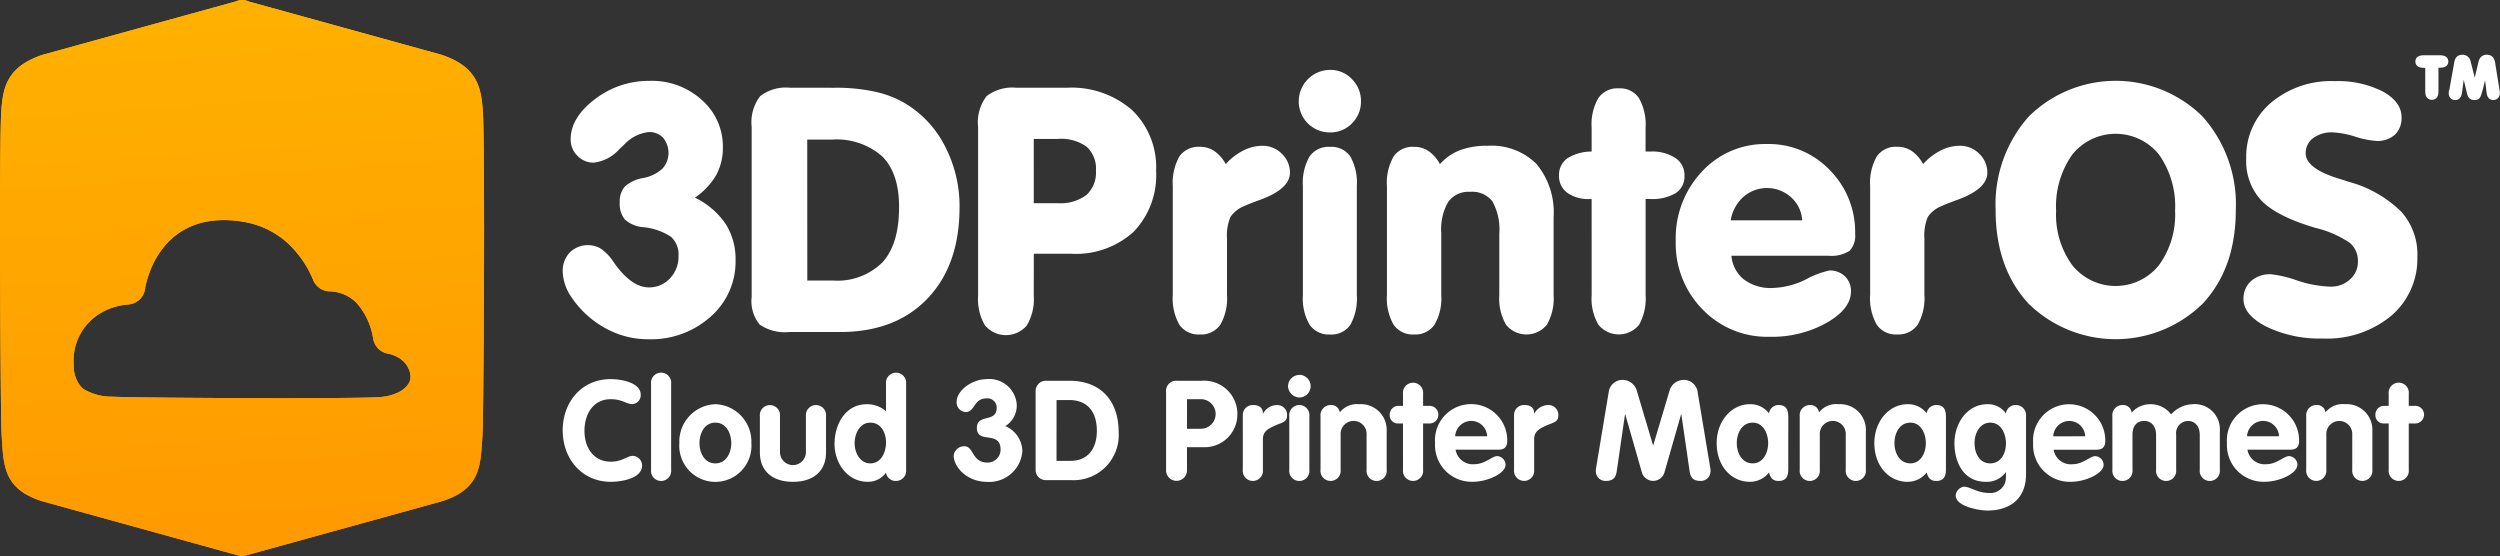 <svg xmlns="http://www.w3.org/2000/svg" id="logo" width="276.034" height="61.443" viewBox="0 0 276.034 61.443">
    <rect x="0" y="0" width="276.034" height="61.443" fill="#333333" stroke="none"/>
    <defs>
        <linearGradient id="linear-gradient" x1=".367" x2=".04" y1="1.764" y2="-2.623" gradientUnits="objectBoundingBox">
            <stop offset="0" stop-color="#f80"/>
            <stop offset=".451" stop-color="#ffb600"/>
            <stop offset="1" stop-color="#ffe500"/>
        </linearGradient>
        <style>
            .cls-2{fill-rule:evenodd;fill:url(#linear-gradient)}
        </style>
    </defs>
    <path id="Path_46" fill="#fff" fill-rule="evenodd" d="M514.178 2709.709a8.282 8.282 0 0 1-2.884 6.563 11.12 11.12 0 0 1-7.586 2.508 13.477 13.477 0 0 1-6.169-1.294q-2.552-1.3-2.556-3.041a2.59 2.59 0 0 1 .823-2 3.134 3.134 0 0 1 2.212-.758 12.5 12.5 0 0 1 2.876.683 12.833 12.833 0 0 0 3.686.683 3.064 3.064 0 0 0 2.162-.8 2.555 2.555 0 0 0 .873-1.977 2.59 2.59 0 0 0-.891-2.056 11.513 11.513 0 0 0-3.819-1.66q-4.248-1.266-5.93-2.993a6.4 6.4 0 0 1-1.691-4.658 7.806 7.806 0 0 1 2.72-6.151 10.3 10.3 0 0 1 7.071-2.394 10.894 10.894 0 0 1 5.284 1.141c1.386.766 2.074 1.714 2.074 2.842a2.523 2.523 0 0 1-.732 1.925 2.839 2.839 0 0 1-2.03.693 9.715 9.715 0 0 1-2.353-.472 9.757 9.757 0 0 0-2.467-.474 3.462 3.462 0 0 0-2.186.638 2.031 2.031 0 0 0-.815 1.673q0 1.653 3.6 2.782c.56.172.987.313 1.3.406a13.141 13.141 0 0 1 5.659 3.268 7.084 7.084 0 0 1 1.777 4.92zm.873-20.814h-.151a1.7 1.7 0 0 1-.362-.036.847.847 0 0 1-.3-.118.655.655 0 0 1-.208-.232.725.725 0 0 1 0-.618.585.585 0 0 1 .211-.234.855.855 0 0 1 .3-.117 1.848 1.848 0 0 1 .362-.034h1.756a1.839 1.839 0 0 1 .359.034.893.893 0 0 1 .3.117.6.6 0 0 1 .211.234.7.7 0 0 1 .068.31.649.649 0 0 1-.07.3.616.616 0 0 1-.208.232.9.9 0 0 1-.3.115 1.712 1.712 0 0 1-.359.036h-.151v2.605a1.715 1.715 0 0 1-.036.365.834.834 0 0 1-.128.3.723.723 0 0 1-1.128 0 .867.867 0 0 1-.128-.3 1.706 1.706 0 0 1-.037-.365zm2.655 2.452l.542-3.021a1.576 1.576 0 0 1 .1-.366.812.812 0 0 1 .182-.284.694.694 0 0 1 .276-.171.979.979 0 0 1 .339-.053 1.037 1.037 0 0 1 .323.047.841.841 0 0 1 .279.153.827.827 0 0 1 .2.247 1.227 1.227 0 0 1 .122.319l.448 1.758.419-1.764a1.324 1.324 0 0 1 .117-.313.835.835 0 0 1 .2-.247.783.783 0 0 1 .271-.154.978.978 0 0 1 .32-.049 1.08 1.08 0 0 1 .352.055.767.767 0 0 1 .287.18.9.9 0 0 1 .19.3 1.783 1.783 0 0 1 .1.385l.492 3.051v.005l.016.128v.016l.005.057v.068a.884.884 0 0 1-.049.294.664.664 0 0 1-.156.247.723.723 0 0 1-.242.159.8.8 0 0 1-.289.052.636.636 0 0 1-.508-.227.822.822 0 0 1-.143-.253 1.483 1.483 0 0 1-.073-.307l-.169-1.4-.029.13q-.148.595-.227.9c-.06.216-.115.4-.162.542a1.868 1.868 0 0 1-.141.332.639.639 0 0 1-.112.132.626.626 0 0 1-.151.094.9.9 0 0 1-.169.047 1.329 1.329 0 0 1-.18.013.991.991 0 0 1-.292-.039.671.671 0 0 1-.245-.133.716.716 0 0 1-.169-.221 1.328 1.328 0 0 1-.107-.287l-.375-1.561-.185 1.395a1.807 1.807 0 0 1-.078.341.935.935 0 0 1-.149.271.623.623 0 0 1-.234.177.716.716 0 0 1-.289.06.782.782 0 0 1-.287-.052.626.626 0 0 1-.237-.162.709.709 0 0 1-.148-.247.876.876 0 0 1-.047-.292V2691.613l.005-.071v-.007l.01-.081v-.01l.018-.089zm-6.693 41.924a1.115 1.115 0 1 0 2.217 0v-5.114h.633a.974.974 0 1 0 0-1.941h-.633v-1.326a1.115 1.115 0 1 0-2.217 0v1.326h-.492a.949.949 0 0 0-.972.969.9.9 0 0 0 .972.972h.492zm-9.105 0a1.116 1.116 0 1 0 2.22 0v-3.866a1.434 1.434 0 1 1 2.863 0v3.866a1.116 1.116 0 1 0 2.22 0v-4.252a2.842 2.842 0 0 0-3.035-2.988 2.4 2.4 0 0 0-2.141.91.937.937 0 0 0-1.016-.819 1.122 1.122 0 0 0-1.11 1.235zm-1.756-2.217c.677 0 .969-.323.969-.988a3.988 3.988 0 1 0-7.964.264 4.042 4.042 0 0 0 4.161 4.268c1.647 0 3.619-.925 3.619-1.879a.983.983 0 0 0-.909-.956c-.584 0-1.37.894-2.509.894a1.917 1.917 0 0 1-2.1-1.6h4.731zm-4.776-1.48a1.781 1.781 0 0 1 1.756-1.693 1.755 1.755 0 0 1 1.772 1.693h-3.528zm-14.868 3.7a1.115 1.115 0 1 0 2.217 0v-3.866c0-.894.4-1.523 1.311-1.523.8 0 1.295.63 1.295 1.523v3.866a1.115 1.115 0 1 0 2.217 0v-3.866a1.344 1.344 0 0 1 1.31-1.523c.8 0 1.295.63 1.295 1.523v3.866a1.115 1.115 0 1 0 2.217 0v-4.252a2.78 2.78 0 0 0-3.035-2.988 3.349 3.349 0 0 0-2.342 1.125 2.827 2.827 0 0 0-2.3-1.125 2.751 2.751 0 0 0-2.063.925.939.939 0 0 0-1.016-.834 1.122 1.122 0 0 0-1.11 1.235zm-1.756-2.217c.677 0 .969-.323.969-.988a3.988 3.988 0 1 0-7.964.264 4.042 4.042 0 0 0 4.161 4.268c1.646 0 3.619-.925 3.619-1.879a.983.983 0 0 0-.909-.956c-.584 0-1.37.894-2.511.894a1.916 1.916 0 0 1-2.095-1.6zm-4.776-1.48a1.781 1.781 0 0 1 1.756-1.693 1.757 1.757 0 0 1 1.772 1.693zm-3.006-2.217a1.122 1.122 0 0 0-1.107-1.235 1.063 1.063 0 0 0-1.11.925 2.418 2.418 0 0 0-2.035-1.016c-2.233 0-3.65 2.079-3.65 4.314 0 2.2 1.094 4.252 3.418 4.252a2.54 2.54 0 0 0 2.235-1.048h.031v.524a1.708 1.708 0 0 1-1.881 1.756c-1.277 0-2.063-.693-2.772-.693a1.08 1.08 0 0 0-.894.972c0 1.217 2.587 1.663 3.5 1.663 2.527 0 4.267-1.338 4.267-4zm-2.217 3.02c0 1.078-.555 2.186-1.74 2.186-1.157 0-1.727-1.079-1.727-2.264 0-1.031.571-2.232 1.727-2.232 1.216-.004 1.74 1.23 1.74 2.307zm-6.625-2.806c0-.567 0-1.449-1.063-1.449a1.054 1.054 0 0 0-1.063.925 2.535 2.535 0 0 0-2.11-1.016c-2.035 0-3.668 1.865-3.668 4.3 0 2.5 1.587 4.268 3.668 4.268a2.656 2.656 0 0 0 2.11-1.032c.154.586.417.938 1.063.938 1.063 0 1.063-.879 1.063-1.446zm-5.685 2.759c0-1.063.539-2.264 1.756-2.264 1.17 0 1.709 1.2 1.709 2.264s-.555 2.232-1.709 2.232c-1.199-.002-1.756-1.171-1.756-2.234zm-10.46 2.941a1.115 1.115 0 1 0 2.217 0v-3.866a1.436 1.436 0 1 1 2.866 0v3.866a1.116 1.116 0 1 0 2.22 0v-4.252a2.842 2.842 0 0 0-3.035-2.988 2.393 2.393 0 0 0-2.141.91.939.939 0 0 0-1.019-.819 1.122 1.122 0 0 0-1.107 1.235zm-1.264-5.7c0-.568 0-1.449-1.063-1.449a1.053 1.053 0 0 0-1.063.925 2.54 2.54 0 0 0-2.113-1.016c-2.032 0-3.666 1.865-3.666 4.3 0 2.5 1.587 4.268 3.666 4.268a2.657 2.657 0 0 0 2.113-1.032c.154.586.414.938 1.063.938 1.063 0 1.063-.878 1.063-1.446zm-5.685 2.759c0-1.063.539-2.264 1.756-2.264 1.17 0 1.709 1.2 1.709 2.264s-.555 2.232-1.709 2.232c-1.204-.002-1.756-1.171-1.756-2.234zm-15.546 2.8a1.581 1.581 0 0 0-.016.264 1.066 1.066 0 0 0 1.11 1.107c.784 0 1.092-.353 1.2-1.076l.909-6.271h.031l1.847 6.456a1.3 1.3 0 0 0 2.465 0l1.85-6.456h.031l.909 6.271c.107.724.414 1.076 1.2 1.076a1.066 1.066 0 0 0 1.11-1.107 1.575 1.575 0 0 0-.016-.264l-1.433-8.6a1.551 1.551 0 0 0-1.511-1.186 1.645 1.645 0 0 0-1.54 1.11l-1.818 6.1h-.031l-1.816-6.1a1.646 1.646 0 0 0-1.542-1.11 1.548 1.548 0 0 0-1.508 1.186zm-9.046.138a1.116 1.116 0 1 0 2.22 0v-3.4c0-.881.677-1.173 1.339-1.48s1.326-.354 1.326-1.078a1.083 1.083 0 0 0-1.079-1.188 1.751 1.751 0 0 0-1.555.925h-.031c0-.708-.492-.925-1.079-.925a1.092 1.092 0 0 0-1.141 1.11v6.039zm-1.725-2.217c.677 0 .972-.323.972-.987a3.99 3.99 0 1 0-7.967.263 4.042 4.042 0 0 0 4.161 4.268c1.649 0 3.621-.925 3.621-1.879a.985.985 0 0 0-.909-.956c-.586 0-1.373.894-2.512.894a1.916 1.916 0 0 1-2.095-1.6zm-4.775-1.48a1.781 1.781 0 0 1 1.756-1.693 1.756 1.756 0 0 1 1.772 1.693zm-5.763 3.7a1.116 1.116 0 1 0 2.22 0v-5.115h.63a.974.974 0 1 0 0-1.941h-.63v-1.326a1.116 1.116 0 1 0-2.22 0v1.326h-.492a.949.949 0 0 0-.972.969.9.9 0 0 0 .972.972h.492zm-9.105 0a1.116 1.116 0 1 0 2.22 0v-3.866a1.436 1.436 0 1 1 2.866 0v3.866a1.115 1.115 0 1 0 2.217 0v-4.252a2.842 2.842 0 0 0-3.035-2.988 2.4 2.4 0 0 0-2.142.91.935.935 0 0 0-1.016-.818 1.123 1.123 0 0 0-1.11 1.235zm-3.449 0a1.115 1.115 0 1 0 2.217 0v-5.914a1.115 1.115 0 1 0-2.217 0zm1.107-10.476a1.28 1.28 0 0 0-1.248 1.217 1.3 1.3 0 0 0 1.248 1.278 1.248 1.248 0 1 0 0-2.5zm-6.24 10.476a1.116 1.116 0 1 0 2.22 0v-3.4c0-.881.677-1.173 1.339-1.48s1.326-.354 1.326-1.078a1.083 1.083 0 0 0-1.079-1.188 1.751 1.751 0 0 0-1.555.925h-.031c0-.708-.492-.925-1.079-.925a1.092 1.092 0 0 0-1.141 1.11zm-8.472.031a1.156 1.156 0 1 0 2.311 0v-2.527h1.709a3.622 3.622 0 0 0 3.853-3.65 3.666 3.666 0 0 0-3.944-3.681h-2.728a1.108 1.108 0 0 0-1.2 1.2zm2.311-7.826h1.569a1.634 1.634 0 0 1 0 3.267h-1.571zm-16.715 7.779a1.129 1.129 0 0 0 1.217 1.157h2.681a4.981 4.981 0 0 0 5.268-5.331c0-3.421-1.972-5.638-5.422-5.638h-2.56a1.131 1.131 0 0 0-1.185 1.186zm2.311-7.685h1.4c2.126 0 3.051 1.433 3.051 3.4 0 1.85-.909 3.313-2.9 3.313h-1.555zm-7.673-2.311c-1.712 0-3.358 1.292-3.358 2.5a1.062 1.062 0 0 0 1 1.138c1.047 0 .847-1.509 2.311-1.509a1.017 1.017 0 0 1 1.11 1.032c0 1.709-2.188.615-2.188 2.233 0 1.819 2.618.231 2.618 2.388a1.424 1.424 0 0 1-1.449 1.434c-1.74 0-1.493-1.8-2.54-1.8a1.164 1.164 0 0 0-1.188 1.031c0 1.217 1.417 2.9 3.7 2.9a3.661 3.661 0 0 0 3.882-3.4 3.066 3.066 0 0 0-1.881-2.756 2.687 2.687 0 0 0 1.264-2.359 3.041 3.041 0 0 0-3.281-2.834zm-8.936.523a1.116 1.116 0 1 0-2.22 0v3.02a3.21 3.21 0 0 0-2.11-.771c-2.386 0-3.574 2.235-3.574 4.39 0 2.1 1.417 4.176 3.653 4.176a2.415 2.415 0 0 0 2.032-1.016 1.063 1.063 0 0 0 1.11.922 1.121 1.121 0 0 0 1.11-1.232v-9.489zm-2.22 6.469c0 1.079-.524 2.312-1.74 2.312-1.154 0-1.725-1.2-1.725-2.233 0-1.047.571-2.264 1.725-2.264 1.185-.002 1.742 1.105 1.742 2.183zm-13.928 1.11c0 1.973 1.31 3.236 3.653 3.236s3.65-1.264 3.65-3.236v-4a1.115 1.115 0 1 0-2.217 0v3.958a1.433 1.433 0 1 1-2.866 0v-3.958a1.116 1.116 0 1 0-2.22 0zm-4.914-5.33a4.129 4.129 0 0 0-3.976 4.3 3.986 3.986 0 1 0 7.951 0 4.129 4.129 0 0 0-3.975-4.302zm0 2.035c1.217 0 1.756 1.2 1.756 2.264s-.555 2.233-1.756 2.233-1.756-1.17-1.756-2.233.54-2.266 1.756-2.266zm-7.1 5.205a1.115 1.115 0 1 0 2.217 0v-9.489a1.115 1.115 0 1 0-2.217 0zm-9.754-4.343c0 3.189 2.173 5.669 5.3 5.669 1.139 0 3.465-.339 3.465-1.818a1.083 1.083 0 0 0-1.016-1.047c-.631 0-1.157.646-2.449.646-1.9 0-2.9-1.571-2.9-3.4 0-1.879.985-3.5 2.9-3.5 1.292 0 1.725.539 2.358.539a.978.978 0 0 0 .954-1.032c0-1.357-2.188-1.725-3.311-1.725-3.146-.003-5.303 2.461-5.303 5.666zm14.6-25.7a8.643 8.643 0 0 1 3.384 2.892 7.217 7.217 0 0 1 1.1 4.012 8.073 8.073 0 0 1-2.746 6.227 9.838 9.838 0 0 1-6.891 2.5 9.724 9.724 0 0 1-3.191-.529 10.694 10.694 0 0 1-5.356-4.213 5.21 5.21 0 0 1-.9-2.725 2.932 2.932 0 0 1 .779-2.113 2.855 2.855 0 0 1 3.382-.454 5.287 5.287 0 0 1 1.342 1.342c.063.086.146.214.258.373 1.245 1.724 2.5 2.592 3.762 2.592a3.079 3.079 0 0 0 2.321-1 3.439 3.439 0 0 0 .941-2.472 2.62 2.62 0 0 0-.815-2.1 6.6 6.6 0 0 0-3.1-1.076 3.417 3.417 0 0 1-2-.841 2.69 2.69 0 0 1-.573-1.876 2.525 2.525 0 0 1 .563-1.774 4.038 4.038 0 0 1 2.011-.933 4.364 4.364 0 0 0 2.116-1.013 2.609 2.609 0 0 0 .1-3.431 2.08 2.08 0 0 0-1.6-.633 4.389 4.389 0 0 0-2.743 1.428l-.07.06c-.076.068-.208.2-.393.365a4.444 4.444 0 0 1-2.868 1.524 2.44 2.44 0 0 1-1.785-.753 2.49 2.49 0 0 1-.75-1.826q0-2.392 2.668-4.422a9.748 9.748 0 0 1 6.055-2.029 8.193 8.193 0 0 1 5.776 2.125 6.824 6.824 0 0 1 2.306 5.229 6.216 6.216 0 0 1-.74 3.053 7.823 7.823 0 0 1-2.345 2.488zm15.442-12.138a19.988 19.988 0 0 1 4.551.461 11.149 11.149 0 0 1 3.489 1.431 11.73 11.73 0 0 1 4.2 4.712 14.36 14.36 0 0 1 1.532 6.6q0 6.358-3.528 10.059t-9.65 3.707h-5.609a4.907 4.907 0 0 1-3.275-.817 4.088 4.088 0 0 1-.891-3.062v-18.775a4.726 4.726 0 0 1 .943-3.39 4.651 4.651 0 0 1 3.3-.928zm-3.038 21.283h2.8a7.062 7.062 0 0 0 5.513-2.02q1.821-2.02 1.821-6.094 0-3.736-1.858-5.588a7.617 7.617 0 0 0-5.583-1.855H336.4zm25.005 1.672a5.7 5.7 0 0 1-.761 3.283 3.026 3.026 0 0 1-4.627 0 5.721 5.721 0 0 1-.758-3.283v-18.638a4.729 4.729 0 0 1 .941-3.39 4.653 4.653 0 0 1 3.3-.927h5.544a10.146 10.146 0 0 1 7.222 2.472 8.726 8.726 0 0 1 2.647 6.7 8.985 8.985 0 0 1-2.478 6.727 9.436 9.436 0 0 1-6.883 2.428h-4.142zm0-10.21h2.655a4.775 4.775 0 0 0 3.155-.9 3.331 3.331 0 0 0 1.055-2.678 3.271 3.271 0 0 0-1.029-2.66 4.872 4.872 0 0 0-3.181-.858h-2.655zm15.35 10.135v-12.026a5.89 5.89 0 0 1 .732-3.27 2.555 2.555 0 0 1 2.259-1.061 2.811 2.811 0 0 1 1.61.474 4.09 4.09 0 0 1 1.248 1.435 6.578 6.578 0 0 1 1.959-1.51 4.645 4.645 0 0 1 2.092-.514 2.943 2.943 0 0 1 2.136.878 2.821 2.821 0 0 1 .9 2.09c0 1.2-1.1 2.2-3.3 3-.789.285-1.383.521-1.774.7a3.3 3.3 0 0 0-1.5 1.2 5.293 5.293 0 0 0-.375 2.378v6.227a5.839 5.839 0 0 1-.737 3.283 2.575 2.575 0 0 1-2.264 1.076 2.542 2.542 0 0 1-2.259-1.076 5.91 5.91 0 0 1-.728-3.288zm13.91-21.395a3.473 3.473 0 0 1 3.46-3.457 3.252 3.252 0 0 1 2.407 1.016 3.365 3.365 0 0 1 1 2.441 3.33 3.33 0 0 1-.993 2.446 3.267 3.267 0 0 1-2.415 1 3.416 3.416 0 0 1-3.46-3.447zm6.412 21.395a5.985 5.985 0 0 1-.719 3.3 2.529 2.529 0 0 1-2.233 1.063 2.575 2.575 0 0 1-2.264-1.076 5.816 5.816 0 0 1-.74-3.283v-12.026a5.844 5.844 0 0 1 .735-3.27 2.564 2.564 0 0 1 2.269-1.061 2.525 2.525 0 0 1 2.233 1.061 5.945 5.945 0 0 1 .719 3.27zm3.324.008v-12.026a5.836 5.836 0 0 1 .735-3.27 2.54 2.54 0 0 1 2.256-1.068 2.808 2.808 0 0 1 1.613.474 4.063 4.063 0 0 1 1.245 1.435 5.747 5.747 0 0 1 2.222-1.542 8.537 8.537 0 0 1 3.051-.482 7 7 0 0 1 5.406 2.024 8.364 8.364 0 0 1 1.873 5.873v8.582a5.825 5.825 0 0 1-.74 3.275 2.906 2.906 0 0 1-4.515 0 5.8 5.8 0 0 1-.74-3.275v-6.766a6.419 6.419 0 0 0-.753-3.566 2.813 2.813 0 0 0-2.47-1.063 2.744 2.744 0 0 0-2.41 1.1 6.032 6.032 0 0 0-.776 3.452v6.841a5.8 5.8 0 0 1-.742 3.275 2.569 2.569 0 0 1-2.264 1.076 2.54 2.54 0 0 1-2.256-1.076 5.873 5.873 0 0 1-.737-3.277zm22.6-10.6h-.221a3.965 3.965 0 0 1-2.478-.7 2.259 2.259 0 0 1-.9-1.884 2.232 2.232 0 0 1 .9-1.9 4.975 4.975 0 0 1 2.7-.758v-2.629a5.806 5.806 0 0 1 .74-3.275 2.554 2.554 0 0 1 2.256-1.076 2.509 2.509 0 0 1 2.227 1.076 5.9 5.9 0 0 1 .732 3.275v2.629h.518a4.679 4.679 0 0 1 2.775.708 2.247 2.247 0 0 1 1 1.946 2.169 2.169 0 0 1-.956 1.928 5.053 5.053 0 0 1-2.85.654h-.482v10.6a5.974 5.974 0 0 1-.719 3.288 2.9 2.9 0 0 1-4.5-.013 5.8 5.8 0 0 1-.74-3.275zm15.434 6.258a3.761 3.761 0 0 0 1.383 2.623 4.908 4.908 0 0 0 3.132.941 8.917 8.917 0 0 0 3.749-.967 9.694 9.694 0 0 1 2.548-.966 2.39 2.39 0 0 1 1.725.643 2.238 2.238 0 0 1 .664 1.67q0 1.918-2.686 3.465a12.4 12.4 0 0 1-6.31 1.542 9.9 9.9 0 0 1-7.386-3.02 10.366 10.366 0 0 1-2.965-7.576 10.712 10.712 0 0 1 2.884-7.634 9.464 9.464 0 0 1 7.175-3.053 9.3 9.3 0 0 1 6.948 2.874 9.688 9.688 0 0 1 2.8 7.029 2.415 2.415 0 0 1-.612 1.888 3.7 3.7 0 0 1-2.36.54zm-.076-3.908h7.891a3.692 3.692 0 0 0-1.222-2.54 3.967 3.967 0 0 0-5.26-.058 4.441 4.441 0 0 0-1.412 2.598zm15.395 8.238v-12.026a5.865 5.865 0 0 1 .735-3.27 2.547 2.547 0 0 1 2.256-1.061 2.814 2.814 0 0 1 1.613.474 4.091 4.091 0 0 1 1.245 1.435 6.621 6.621 0 0 1 1.959-1.51 4.652 4.652 0 0 1 2.092-.513 2.952 2.952 0 0 1 2.139.877 2.831 2.831 0 0 1 .9 2.09c0 1.2-1.1 2.2-3.3 3-.789.285-1.383.521-1.777.7a3.3 3.3 0 0 0-1.5 1.2 5.3 5.3 0 0 0-.373 2.378v6.227a5.836 5.836 0 0 1-.74 3.283 2.575 2.575 0 0 1-2.264 1.076 2.534 2.534 0 0 1-2.256-1.076 5.885 5.885 0 0 1-.732-3.284zm13.857-9.377a14.556 14.556 0 0 1 3.655-10.321 13.65 13.65 0 0 1 19.193 0 14.546 14.546 0 0 1 3.668 10.319q0 6.414-3.655 10.341a13.739 13.739 0 0 1-19.227 0q-3.633-3.924-3.637-10.339zm6.677.079a9.457 9.457 0 0 0 1.8 6.039 6.142 6.142 0 0 0 9.535 0 9.472 9.472 0 0 0 1.8-6.039 9.891 9.891 0 0 0-1.777-6.2 6.14 6.14 0 0 0-9.574 0 9.907 9.907 0 0 0-1.787 6.2z" transform="translate(-247.27 -2681.404)"/>
    <path id="Path_47" d="M97.647 2725.687l-22-6.081c-4.364-1.352-4.32-3.954-4.536-7.214-.135-2.05-.3-31.3-.055-35.619.159-2.812.568-5.141 4.591-6.483l21.353-5.9a1.564 1.564 0 0 1 1.347.01l21.311 5.888c4.025 1.342 4.432 3.672 4.591 6.483.242 4.322.083 33.569-.055 35.619-.219 3.26-.172 5.862-4.536 7.214zm-14.329-17.644c.98.073 9.288.151 16.9.164 5.7.01 11.015-.018 12.557-.114a5.632 5.632 0 0 0 2.079-.5 2.879 2.879 0 0 0 1.136-.917 1.459 1.459 0 0 0 .263-.922 2.216 2.216 0 0 0-.208-.789 2.668 2.668 0 0 0-.823-1.037 3.86 3.86 0 0 0-1.451-.635 2.026 2.026 0 0 1-1.639-1.623 7.7 7.7 0 0 0-1.829-3.973 4.305 4.305 0 0 0-2.9-1.279 2.008 2.008 0 0 1-1.886-1.233 11.594 11.594 0 0 0-2.949-4.208h.005-.005a9.539 9.539 0 0 0-4.234-2.138c-.221-.052-.5-.1-.831-.154-.281-.042-.571-.075-.865-.1-7.97-.636-9.5 6.45-9.676 7.422a2.033 2.033 0 0 1-1.86 1.855 7.163 7.163 0 0 0-1.524.278 6.77 6.77 0 0 0-1.383.579 6.079 6.079 0 0 0-3.121 5.883 3.409 3.409 0 0 0 .993 2.548 6.044 6.044 0 0 0 3.251.893z" class="cls-2" transform="translate(-70.926 -2664.244)"/>
    <path id="Path_4128" d="M97.647 2725.687l-22-6.081c-4.364-1.352-4.32-3.954-4.536-7.214-.135-2.05-.3-31.3-.055-35.619.159-2.812.568-5.141 4.591-6.483l21.353-5.9a1.564 1.564 0 0 1 1.347.01l21.311 5.888c4.025 1.342 4.432 3.672 4.591 6.483.242 4.322.083 33.569-.055 35.619-.219 3.26-.172 5.862-4.536 7.214zm-14.329-17.644c.98.073 9.288.151 16.9.164 5.7.01 11.015-.018 12.557-.114a5.632 5.632 0 0 0 2.079-.5 2.879 2.879 0 0 0 1.136-.917 1.459 1.459 0 0 0 .263-.922 2.216 2.216 0 0 0-.208-.789 2.668 2.668 0 0 0-.823-1.037 3.86 3.86 0 0 0-1.451-.635 2.026 2.026 0 0 1-1.639-1.623 7.7 7.7 0 0 0-1.829-3.973 4.305 4.305 0 0 0-2.9-1.279 2.008 2.008 0 0 1-1.886-1.233 11.594 11.594 0 0 0-2.949-4.208h.005-.005a9.539 9.539 0 0 0-4.234-2.138c-.221-.052-.5-.1-.831-.154-.281-.042-.571-.075-.865-.1-7.97-.636-9.5 6.45-9.676 7.422a2.033 2.033 0 0 1-1.86 1.855 7.163 7.163 0 0 0-1.524.278 6.77 6.77 0 0 0-1.383.579 6.079 6.079 0 0 0-3.121 5.883 3.409 3.409 0 0 0 .993 2.548 6.044 6.044 0 0 0 3.251.893z" class="cls-2" transform="translate(-70.926 -2664.245)"/>
</svg>
